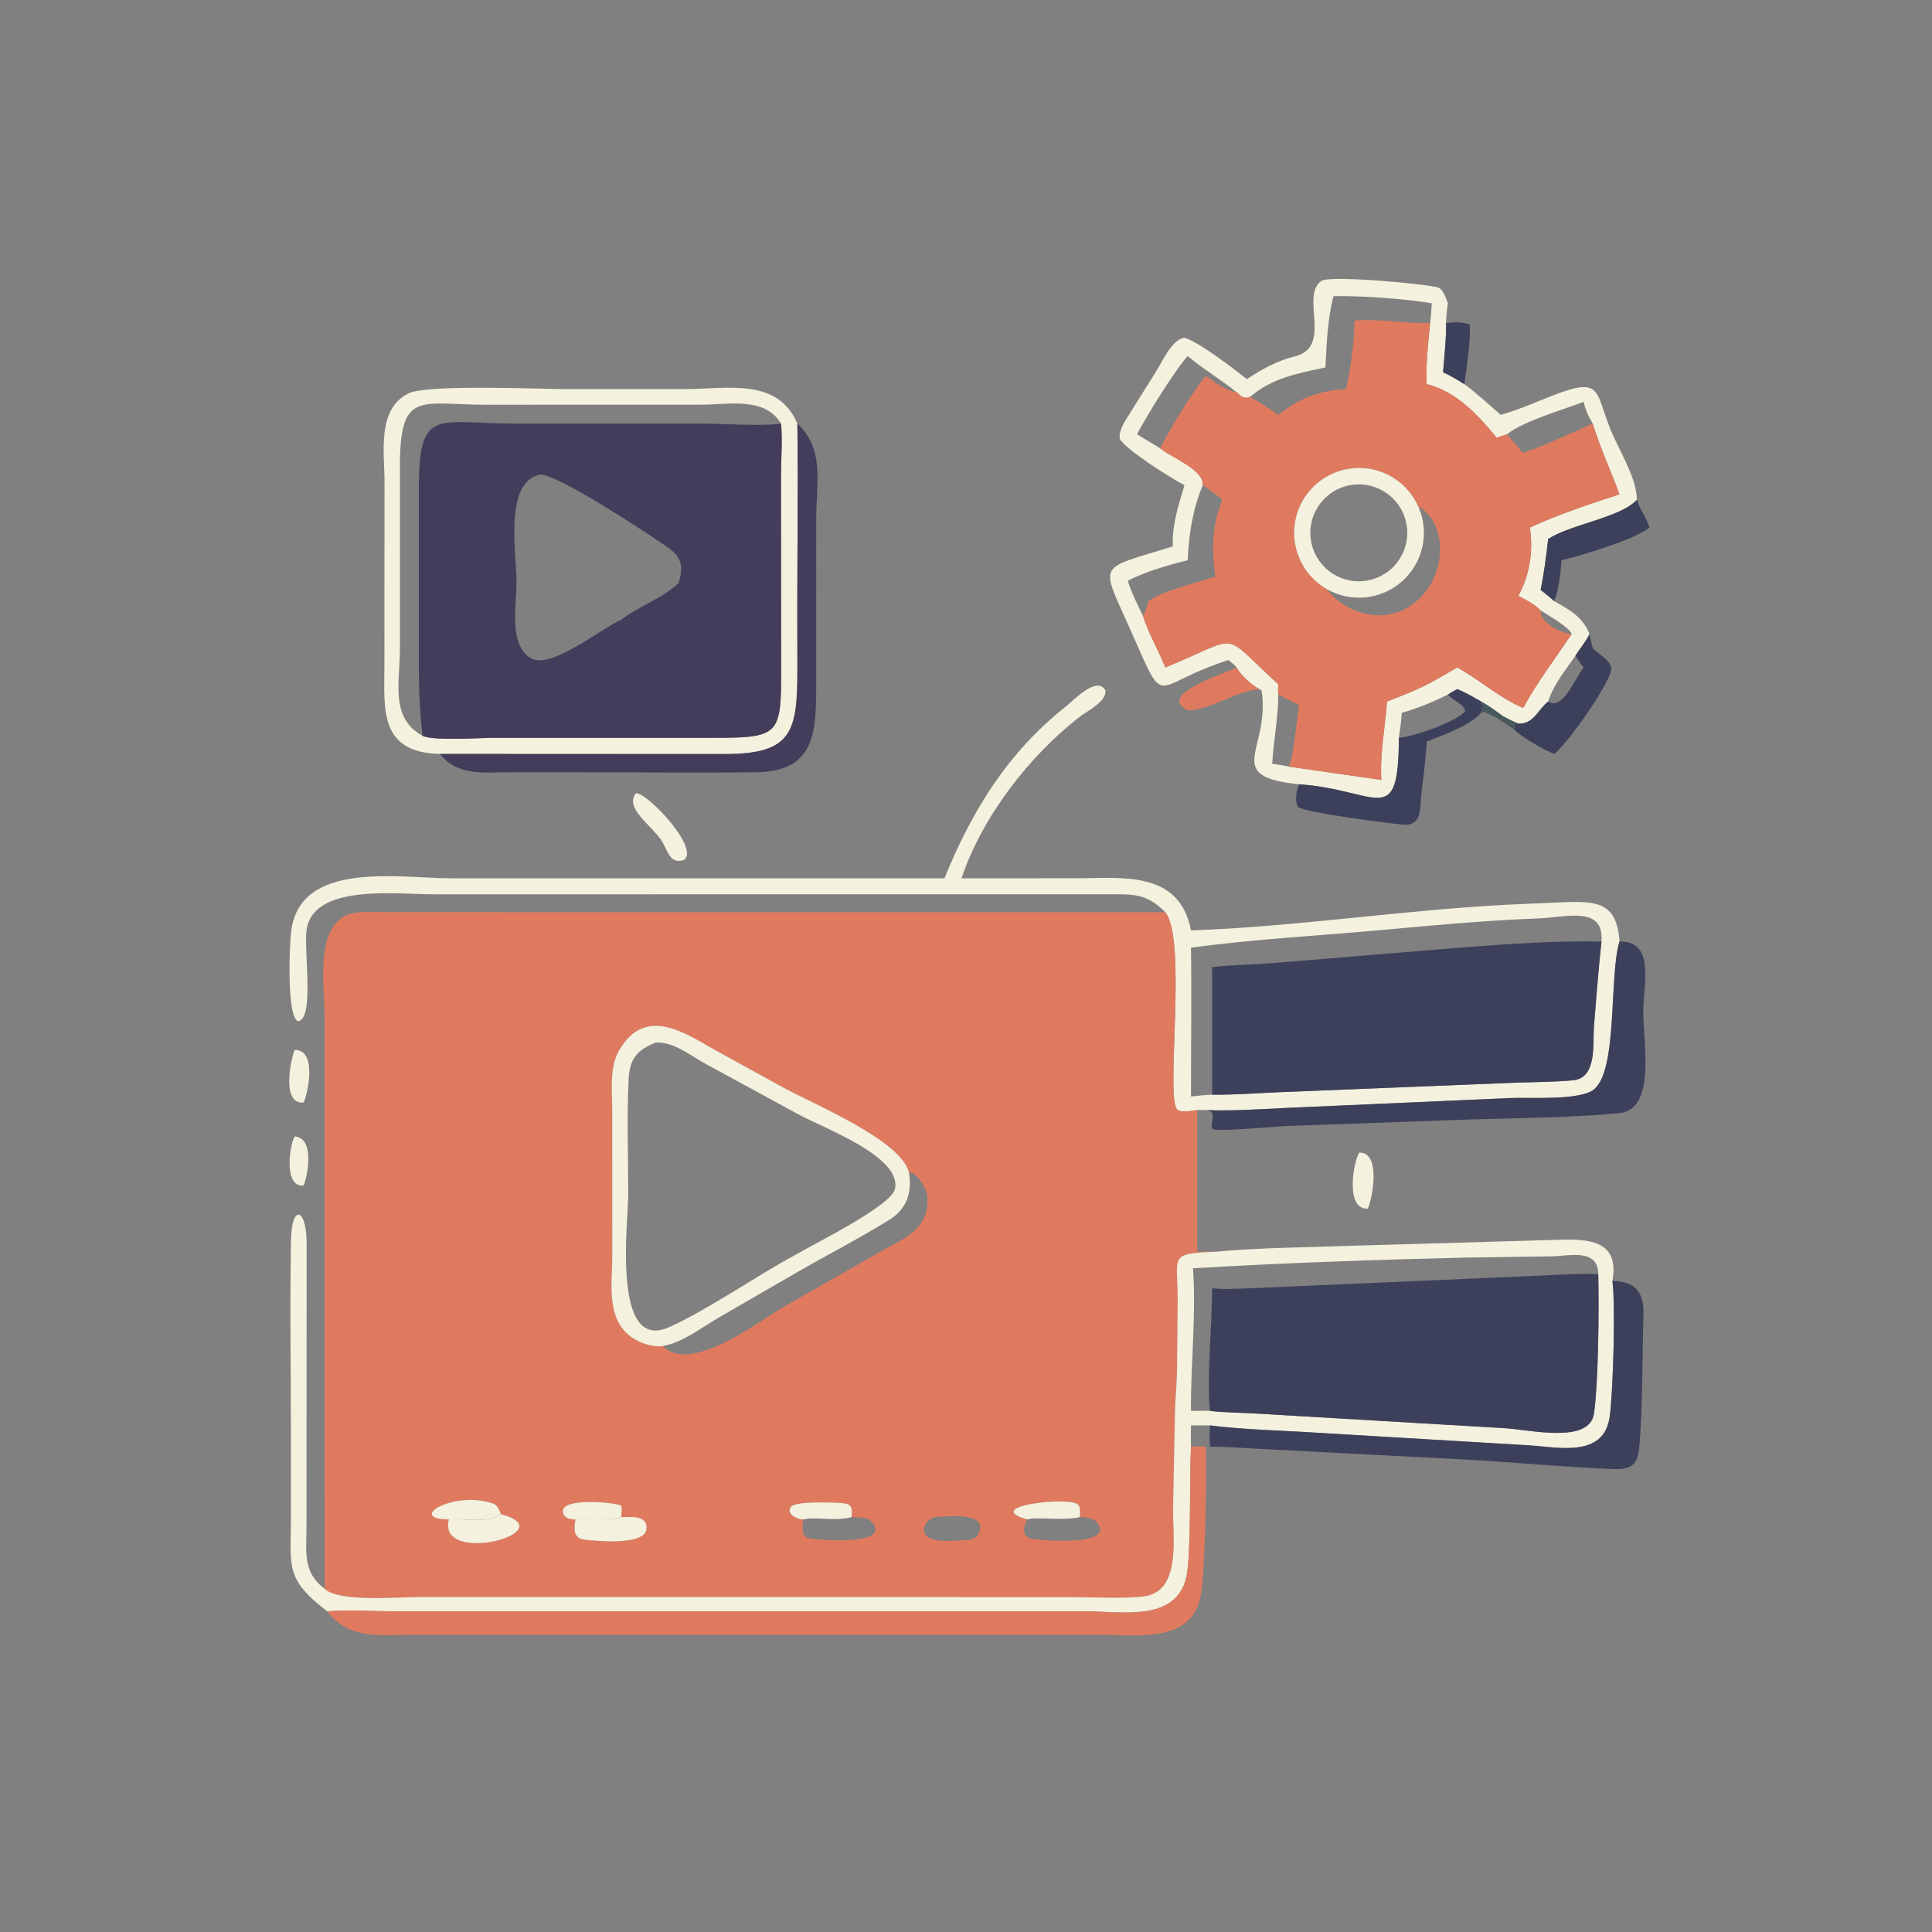 <?xml version="1.0" encoding="utf-8" ?>
<svg xmlns="http://www.w3.org/2000/svg" xmlns:xlink="http://www.w3.org/1999/xlink" width="1024" height="1024">
	<rect width="100%" height="100%" fill="#808080" stroke="none"/>
	<path fill="#F4F1DE" transform="scale(2 2)" d="M383.714 80.374C383.428 82.133 383.28 83.837 383.215 85.617C383.303 89.958 382.742 94.359 382.433 98.691C384.421 99.492 386.23 100.685 388.057 101.793C391.499 104.364 394.481 107.144 397.709 109.939L398.087 109.832C402.724 108.499 407.317 106.42 411.831 104.683C424.698 99.731 422.711 103.856 426.864 113.985C429.024 119.25 433.803 126.758 433.788 132.453C429.485 137.173 416.46 138.865 410.277 142.823C409.789 147.375 409.18 151.846 408.291 156.338C409.507 157.3 410.735 158.243 411.864 159.308C416.004 161.649 419.361 163.398 421.245 168.017C420.272 170.098 418.692 171.836 417.499 173.789C414.791 177.74 411.766 181.276 410.277 185.912C407.558 188.064 406.451 191.945 402.376 191.759C401.001 191.199 399.716 190.554 398.41 189.852C396.493 188.485 394.599 187.064 392.542 185.912C390.464 184.748 388.402 183.495 386.183 182.62C385.333 183.055 384.528 183.563 383.714 184.061C379.726 186.068 375.785 187.657 371.492 188.919C371.321 191.161 371.052 193.309 370.717 195.527C370.607 220.039 365.3 209.289 344.243 207.843C323.638 205.733 336.735 198.809 334.335 182.98L333.778 182.62C331.745 181.617 328.767 178.858 327.695 176.883C327.122 176.135 326.284 175.537 325.566 174.93C304.748 181.463 309.359 188.992 299.662 167.102C291.442 148.548 290.509 151.165 310.813 144.795C310.543 139.223 312.325 133.85 313.895 128.567C310.4 126.795 298.447 119.249 296.728 116.276C296.554 114.193 297.686 112.32 298.747 110.613L306.464 98.288C308.097 95.684 310.402 90.272 313.743 89.494C317.436 90.333 327.068 97.838 330.455 100.466C334.138 97.968 338.701 95.495 343.063 94.462C353.322 92.035 344.501 78.483 350.135 74.454C352.423 72.817 379.21 75.371 381.165 76.214C382.58 76.824 383.193 79.04 383.714 80.374ZM378.998 85.617C379.241 83.869 379.347 82.136 379.43 80.374C372.172 79.157 360.758 78.336 353.4 78.493C351.807 84.446 351.564 91.239 351.25 97.381C343.978 98.944 337.172 100.125 331.304 105.169C329.587 105.795 328.967 105.098 327.695 103.932C323.524 100.545 318.878 97.829 314.757 94.362C311.457 97.935 303.742 110.426 301.314 115.088C303.344 116.327 305.374 117.567 307.425 118.774L307.616 118.931C310.549 121.299 319.081 124.513 318.743 128.567C316.033 135.199 315.083 141.353 314.757 148.469C309.551 149.767 303.641 151.445 298.873 153.899C299.856 157.116 301.425 160.173 302.885 163.199C304.372 167.907 306.983 172.298 308.816 176.883C329.595 168.406 322.986 167.02 338.753 181.337C338.726 182.229 338.632 183.177 338.753 184.061C338.754 190.131 337.51 196.327 337.144 202.413C338.612 202.641 340.118 202.809 341.559 203.171L366.078 206.696C365.638 199.832 367.084 192.77 367.568 185.912C376.756 182.395 377.969 181.678 386.183 176.883C392.17 180.186 397.305 184.897 403.642 187.626C407.397 180.784 412.169 174.48 416.524 168.017C415.887 166.195 410.041 162.93 408.291 161.775C406.82 160.182 404.278 158.931 402.376 157.905C405.431 152.289 406.342 146.128 405.446 139.801C413.006 136.307 421.259 133.582 429.177 131.005C426.902 124.739 424.004 118.632 422.082 112.252C420.933 110.322 420.166 108.705 419.698 106.479C414.243 108.59 403.577 111.65 399.389 115.088L396.606 115.988C391.771 110.015 385.847 103.683 378.087 101.793C377.82 96.402 378.471 90.977 378.998 85.617Z"/>
	<path fill="#E07A5F" transform="scale(2 2)" d="M358.948 84.948L360.282 84.887C366.501 84.583 372.758 85.769 378.998 85.617C378.471 90.977 377.82 96.402 378.087 101.793C385.847 103.683 391.771 110.015 396.606 115.988L399.389 115.088C400.747 116.785 402.204 118.4 403.642 120.029C408.887 118.27 416.963 114.561 422.082 112.252C424.004 118.632 426.902 124.739 429.177 131.005C421.259 133.582 413.006 136.307 405.446 139.801C406.342 146.128 405.431 152.289 402.376 157.905C404.278 158.931 406.82 160.182 408.291 161.775C408.137 165.208 413.957 167.864 416.524 168.017C412.169 174.48 407.397 180.784 403.642 187.626C397.305 184.897 392.17 180.186 386.183 176.883C377.969 181.678 376.756 182.395 367.568 185.912C367.084 192.77 365.638 199.832 366.078 206.696L341.559 203.171C342.666 201.448 343.851 189.614 344.243 186.856C342.398 185.959 340.581 184.993 338.753 184.061C338.632 183.177 338.726 182.229 338.753 181.337C322.986 167.02 329.595 168.406 308.816 176.883C306.983 172.298 304.372 167.907 302.885 163.199C303.659 161.942 303.993 160.725 304.322 159.308C308.329 156.54 317.19 154.317 322.065 152.855C321.06 145.571 321.178 139.341 323.908 132.453C322.351 130.994 320.49 129.791 318.743 128.567C319.081 124.513 310.549 121.299 307.616 118.931L307.425 118.774C310.526 112.997 315.385 104.71 319.53 99.654C321.922 101.226 324.797 103.488 327.695 103.932C328.967 105.098 329.587 105.795 331.304 105.169C333.903 106.585 336.331 108.247 338.753 109.939C344.296 105.524 349.596 103.484 356.694 103.128C357.856 98.402 359.014 89.714 358.948 84.948ZM376.011 134.567C373.115 127.646 366.065 123.402 358.593 124.083C351.121 124.763 344.954 130.211 343.356 137.542C341.758 144.873 345.099 152.393 351.61 156.121C355.07 160.968 362.168 163.897 367.963 162.869C381.705 160.431 386.127 141.413 376.441 134.479L376.011 134.567Z"/>
	<path fill="#3D405B" transform="scale(2 2)" d="M383.215 85.617C385.519 85.367 387.222 85.269 389.476 85.986C389.792 90.399 388.688 97.252 388.057 101.793C386.23 100.685 384.421 99.492 382.433 98.691C382.742 94.359 383.303 89.958 383.215 85.617Z"/>
	<path fill="#F4F1DE" transform="scale(2 2)" d="M116.585 199.802C100.498 199.44 101.838 187.998 101.869 176.812L101.904 127.943C101.922 120.109 99.741 108.335 108.369 104.204C113.383 101.803 143.448 103.119 150.043 103.119L181.178 103.122C192.704 103.126 206.047 99.933 211.308 112.252C211.554 128.557 211.286 144.899 211.291 161.208L211.317 177.2C211.336 194.043 210.002 199.887 191.755 199.836L116.585 199.802ZM206.985 112.252C202.672 105.098 193.144 107.236 186.136 107.24L128.553 107.258C111.302 107.235 105.997 103.332 105.991 123.49L105.994 171.649C105.998 180.655 103.276 190.239 111.936 194.96C114.375 196.398 127.601 195.535 130.824 195.532L185.144 195.533C206.733 195.541 207.059 196.045 207.004 176.675L206.966 125.932C206.975 121.448 207.407 116.706 206.985 112.252Z"/>
	<path fill="#433D5B" transform="scale(2 2)" d="M111.936 194.96C111.278 188.125 110.998 183.694 110.998 176.608L110.994 130.719C110.877 107.608 115.243 112.227 136.245 112.246L185.894 112.246C192.05 112.249 200.894 113.001 206.709 112.288L206.985 112.252C207.407 116.706 206.975 121.448 206.966 125.932L207.004 176.675C207.059 196.045 206.733 195.541 185.144 195.533L130.824 195.532C127.601 195.535 114.375 196.398 111.936 194.96ZM142.984 125.786C133.51 128.005 136.88 146.48 136.882 154.514C136.884 160.156 134.767 170.767 140.554 174.367C145.772 177.614 158.495 167.096 164.58 164.254C169.134 160.762 176.052 158.258 179.852 154.493C181.29 149.682 180.429 147.397 176.489 144.711C171.498 141.31 147.562 125.397 142.984 125.786Z"/>
	<path fill="#433D5B" transform="scale(2 2)" d="M211.308 112.252C218.592 119.086 216.326 127.864 216.31 137.325L216.305 180.951C216.297 193.854 216.258 204.468 200.353 204.659C183.897 204.857 167.417 204.639 150.958 204.649L135.323 204.654C128.359 204.652 121.395 205.815 116.585 199.802L191.755 199.836C210.002 199.887 211.336 194.043 211.317 177.2L211.291 161.208C211.286 144.899 211.554 128.557 211.308 112.252Z"/>
	<path fill="#F4F1DE" transform="scale(2 2)" d="M351.61 156.121C345.099 152.393 341.758 144.873 343.356 137.542C344.954 130.211 351.121 124.763 358.593 124.083C366.065 123.402 373.115 127.646 376.011 134.567C378.854 141.361 377.053 149.212 371.534 154.087C366.014 158.963 358.001 159.781 351.61 156.121ZM358.567 128.459C351.476 129.311 346.443 135.784 347.365 142.865C348.287 149.947 354.809 154.916 361.882 153.924C368.856 152.947 373.741 146.534 372.832 139.55C371.923 132.567 365.559 127.619 358.567 128.459Z"/>
	<path fill="#3D405B" transform="scale(2 2)" d="M410.277 142.823C416.46 138.865 429.485 137.173 433.788 132.453C434.551 135.039 436.377 137.154 437.126 139.801C433.324 142.96 419.086 147.236 413.8 148.469C413.595 151.905 413.133 156.09 411.864 159.308C410.735 158.243 409.507 157.3 408.291 156.338C409.18 151.846 409.789 147.375 410.277 142.823Z"/>
	<path fill="#3D405B" transform="scale(2 2)" d="M421.245 168.017C421.409 169.271 421.768 170.494 422.082 171.718C423.445 173.323 426.897 174.923 426.985 177.186C427.115 180.548 415.131 197.542 411.864 199.802C409.38 198.859 402.737 195.072 401.159 193.215C401.435 192.832 401.431 192.431 401.417 191.985L402.376 191.759C406.451 191.945 407.558 188.064 410.277 185.912C414.166 188.34 417.07 180.205 419.698 176.883C418.839 175.904 418.175 174.893 417.499 173.789C418.692 171.836 420.272 170.098 421.245 168.017Z"/>
	<path fill="#E07A5F" transform="scale(2 2)" d="M333.778 182.62C327.791 183.093 320.39 188.248 314.781 188.266C306.025 184.098 325.379 178.215 327.353 177.082L327.695 176.883C328.767 178.858 331.745 181.617 333.778 182.62Z"/>
	<path fill="#F4F1DE" transform="scale(2 2)" d="M308.816 241.753C304.667 237.58 301.745 237.005 296.03 236.989L115.141 237.007C105.367 237.008 83.992 234.234 81.381 245.648C80.204 250.796 83.575 269.821 79.002 270.671C75.886 269.429 76.747 250.32 77.139 246.962C79.371 227.868 105.726 232.756 119.53 232.757L250.284 232.764C257.559 214.881 267.025 199.438 282.487 187.207C284.425 185.674 290.777 178.9 292.962 183.002C293.217 185.982 288.145 188.398 286.179 189.919C272.673 200.371 260.175 216.621 254.811 232.764L285.208 232.751C297.012 232.74 312.586 230.499 315.623 246.566C342.953 245.634 371.567 241.209 399.333 239.762L413.843 239.118C422.921 238.781 428.521 238.888 429.177 249.527C426.277 258.967 428.978 285.265 421.719 289.17C417.241 291.579 405.548 290.814 400.387 290.986L340.958 293.612C333.819 293.946 326.674 294.476 319.53 294.174L317.238 294.174C316.054 294.314 312.637 295.103 311.797 293.847C308.987 289.646 314.588 249 308.816 241.753ZM424.407 249.527C425.132 239.864 414.948 243.128 407.773 243.39C393.838 243.9 380.072 245.198 366.194 246.462C349.399 247.992 332.331 248.863 315.623 251.15C315.81 264.282 315.618 277.439 315.623 290.573C317.483 290.403 319.37 290.161 321.236 290.102C327.16 290.173 333.163 289.695 339.083 289.44L402.028 286.901C406.954 286.751 411.954 286.746 416.86 286.293C423.37 285.692 422.037 276.416 422.435 271.625C423.046 264.264 423.602 256.869 424.407 249.527Z"/>
	<path fill="#3D405B" transform="scale(2 2)" d="M383.714 184.061C384.528 183.563 385.333 183.055 386.183 182.62C388.402 183.495 390.464 184.748 392.542 185.912L392.502 186.477L393.105 186.774C392.952 187.489 392.529 188.191 392.542 188.919C389.298 192.421 382.558 194.775 378.087 196.536C377.866 201.167 377.215 205.778 376.689 210.382C376.279 213.972 376.964 219.036 371.762 218.533C367.629 218.134 346.514 215.468 343.984 213.871C343.035 212.013 343.581 209.706 344.243 207.843C365.3 209.289 370.607 220.039 370.717 195.527C374.858 195.186 386.288 191.147 388.32 188.393C387.886 186.486 384.929 185.621 383.714 184.061Z"/>
	<path fill="#47595B" transform="scale(2 2)" d="M392.542 185.912C394.599 187.064 396.493 188.485 398.41 189.852C399.716 190.554 401.001 191.199 402.376 191.759L401.417 191.985C401.431 192.431 401.435 192.832 401.159 193.215C399.985 192.511 398.85 191.687 397.709 190.928C396.295 189.952 394.732 189.239 393.135 188.62L392.542 188.919C392.529 188.191 392.952 187.489 393.105 186.774L392.502 186.477L392.542 185.912Z"/>
	<path fill="#F4F1DE" transform="scale(2 2)" d="M181.243 227.908C177.326 229.157 177.008 225.254 175.187 222.578C172.436 218.537 165.414 214.062 168.552 210.21C171.567 210.046 185.569 224.864 181.243 227.908Z"/>
	<path fill="#E07A5F" transform="scale(2 2)" d="M86.037 421.043L86.027 269.431C86.027 261.376 82.828 242.817 94.853 241.798C97.548 241.57 100.348 241.725 103.058 241.737L308.816 241.753C314.588 249 308.987 289.646 311.797 293.847C312.637 295.103 316.054 294.314 317.238 294.174L317.238 331.722C318.835 331.7 320.473 331.607 322.065 331.722C309.424 332.266 312.146 332.652 312.093 345.001L311.925 362.727C311.888 366.613 311.476 370.489 311.373 374.373L310.876 399.349C310.693 406.641 313.199 421.122 303.835 422.927C299.386 423.785 288.63 423.253 283.489 423.248L110.482 423.239C105.492 423.239 89.707 424.637 86.037 421.043ZM240.868 310.724C238.856 302.098 215.053 292.397 207.176 287.997L189.898 278.491C181.747 273.951 171.161 266.247 164.094 278.317C161.412 282.897 162.245 289.196 162.246 294.276L162.258 332.537C162.26 340.381 160.293 350.49 168.485 355.076C170.381 356.138 173.75 357.2 175.929 356.644L176.093 357.155C183.946 363.758 201.217 349.965 208.515 345.852L233.148 331.812C239.619 328.104 246.438 325.887 245.767 316.88C245.643 315.208 243.027 310.526 240.868 310.724ZM132.768 401.259C132.354 400.328 131.893 398.921 130.858 398.539C120.548 394.733 107.366 402.574 118.952 402.664C115.78 415.196 150.002 405.917 132.768 401.259ZM225.66 402.052C226.056 398.966 225.416 398.429 222.272 398.282C219.962 398.174 210.962 397.787 209.657 399.291C208.074 401.116 211.304 402.725 212.881 402.664C212.757 404.165 212.165 406.909 214.063 407.535C216.128 408.216 236.398 409.804 231.149 403.405C229.981 401.981 227.349 402.147 225.66 402.052ZM164.58 402.052C164.695 401.034 164.889 400.028 164.652 399.019C162.947 398.112 148.067 396.691 149.232 400.923C149.639 402.404 151.199 402.666 152.521 402.664C152.078 405.09 151.882 407.658 154.87 408.018C157.654 408.354 170.843 409.711 171.322 405.244C171.731 401.426 167.135 402.036 164.58 402.052ZM286.17 402.052C286.205 401.08 286.402 399.578 285.756 398.779C283.887 396.466 259.649 399.102 272.229 402.664C271.216 404.501 270.685 407.225 273.28 407.758C275.333 408.179 295.692 410.022 290.767 403.534C289.749 402.193 287.697 402.227 286.17 402.052ZM247.84 402.052C245.111 402.605 243.395 406.384 246.578 407.694C249.397 408.855 254.124 408.239 257.146 408.036C258.039 407.748 258.78 407.534 259.241 406.641C262.478 400.375 250.551 401.936 247.84 402.052Z"/>
	<path fill="#3D405B" transform="scale(2 2)" d="M321.236 256.288C326.568 255.707 331.993 255.628 337.344 255.224L388.478 250.997C400.427 250.116 412.415 249.269 424.407 249.527C423.602 256.869 423.046 264.264 422.435 271.625C422.037 276.416 423.37 285.692 416.86 286.293C411.954 286.746 406.954 286.751 402.028 286.901L339.083 289.44C333.163 289.695 327.16 290.173 321.236 290.102L321.236 256.288Z"/>
	<path fill="#3D405B" transform="scale(2 2)" d="M319.53 294.174C326.674 294.476 333.819 293.946 340.958 293.612L400.387 290.986C405.548 290.814 417.241 291.579 421.719 289.17C428.978 285.265 426.277 258.967 429.177 249.527C438.714 249.31 435.511 260.75 435.479 268.099C435.444 276.317 438.985 294.061 429.082 294.999C415.999 296.237 402.66 296.273 389.522 296.671L341.499 298.392C337.829 298.501 324.19 299.817 321.88 299.349C319.677 298.902 323.435 294.418 319.53 294.174Z"/>
	<path fill="#F4F1DE" transform="scale(2 2)" d="M175.929 356.644C173.75 357.2 170.381 356.138 168.485 355.076C160.293 350.49 162.26 340.381 162.258 332.537L162.246 294.276C162.245 289.196 161.412 282.897 164.094 278.317C171.161 266.247 181.747 273.951 189.898 278.491L207.176 287.997C215.053 292.397 238.856 302.098 240.868 310.724C241.781 316.173 240.258 320.416 235.642 323.286C227.446 328.381 218.748 332.784 210.403 337.644L190.15 349.367C185.8 351.89 180.976 355.714 175.929 356.644ZM173.817 276.285C168.717 278.254 166.851 280.753 166.595 285.987C166.098 296.144 166.488 306.495 166.488 316.669C166.489 323.79 162.025 358.587 177.335 351.708C187.581 347.105 200.239 338.262 210.591 332.651C215.626 329.691 236.132 319.594 237.16 315.147C239.156 306.515 218.153 298.93 211.559 295.297L187.167 282.034C183.067 279.814 178.676 276.069 173.817 276.285Z"/>
	<path fill="#F4F1DE" transform="scale(2 2)" d="M80.419 292.199C74.132 292.687 77.462 279.126 78.122 278.241C84.502 278.218 81.181 291.275 80.419 292.199Z"/>
	<path fill="#F4F1DE" transform="scale(2 2)" d="M80.419 314.18C74.953 314.715 76.854 302.902 78.122 301.17C84.036 301.717 80.992 313.547 80.419 314.18Z"/>
	<path fill="#F4F1DE" transform="scale(2 2)" d="M362.442 320.313C356.142 320.498 358.936 306.936 360.246 305.451C366.315 305.325 363.475 318.672 362.442 320.313Z"/>
	<path fill="#F4F1DE" transform="scale(2 2)" d="M322.065 331.722C334.419 330.59 346.997 330.564 359.39 330.109L409.689 328.653C418.128 328.493 429.594 326.961 427.306 339.494C428.158 345.695 427.502 368.726 426.594 375.39C425.069 386.58 412.698 383.448 404.781 383.006L345.479 379.482C337.253 379.009 328.853 378.786 320.68 377.753L315.623 377.753C315.586 379.625 315.586 381.489 315.623 383.361C315.213 390.763 315.697 412.386 314.379 418.022C311.594 429.927 297.071 427.031 288.025 427.03L104.19 427.017C98.451 427.013 92.426 426.577 86.727 427.023C75.415 418.392 77.097 415.105 77.101 402.461L77.101 381.102C77.1 363.553 76.784 345.939 77.129 328.397C77.312 319.055 81.288 320.052 81.256 329.692L81.228 404.949C81.204 411.234 80.236 416.517 85.752 420.824L86.037 421.043C89.707 424.637 105.492 423.239 110.482 423.239L283.489 423.248C288.63 423.253 299.386 423.785 303.835 422.927C313.199 421.122 310.693 406.641 310.876 399.349L311.373 374.373C311.476 370.489 311.888 366.613 311.925 362.727L312.093 345.001C312.146 332.652 309.424 332.266 322.065 331.722ZM423.554 337.68C423.559 330.732 415.788 332.875 411.232 332.937L388.16 333.278C364.194 333.862 340.074 334.679 316.154 336.112C317.04 348.604 315.517 361.401 315.623 373.91C317.298 373.907 319.009 373.829 320.68 373.91C324.538 374.363 328.533 374.341 332.417 374.581L398.475 378.467C405.392 378.828 421.33 382.813 422.441 374.502C423.63 365.598 423.76 346.781 423.554 337.68Z"/>
	<path fill="#3D405B" transform="scale(2 2)" d="M321.236 341.403C324.535 341.753 327.906 341.523 331.216 341.407L410.772 337.928C415.012 337.754 419.316 337.407 423.554 337.68C423.76 346.781 423.63 365.598 422.441 374.502C421.33 382.813 405.392 378.828 398.475 378.467L332.417 374.581C328.533 374.341 324.538 374.363 320.68 373.91C319.7 366.277 321.248 350.456 321.236 341.403Z"/>
	<path fill="#3D405B" transform="scale(2 2)" d="M427.306 339.494C433.236 339.446 435.739 342.481 435.541 348.377C435.174 359.333 435.416 373.655 434.343 384.128C433.894 388.514 431.743 389.481 427.449 389.312C414.947 388.817 402.442 387.615 389.953 386.887L333.121 383.924C328.983 383.713 324.822 383.381 320.68 383.361C320.527 381.457 320.467 379.658 320.68 377.753C328.853 378.786 337.253 379.009 345.479 379.482L404.781 383.006C412.698 383.448 425.069 386.58 426.594 375.39C427.502 368.726 428.158 345.695 427.306 339.494Z"/>
	<path fill="#E07A5F" transform="scale(2 2)" d="M315.623 383.361C316.916 383.359 318.239 383.304 319.53 383.361C319.833 389.454 319.457 417.645 318.089 423.502C315.307 435.406 301.425 433.263 292.332 433.254L109.461 433.242C100.986 433.252 92.496 434.632 86.727 427.023C92.426 426.577 98.451 427.013 104.19 427.017L288.025 427.03C297.071 427.031 311.594 429.927 314.379 418.022C315.697 412.386 315.213 390.763 315.623 383.361Z"/>
	<path fill="#F4F1DE" transform="scale(2 2)" d="M118.952 402.664C107.366 402.574 120.548 394.733 130.858 398.539C131.893 398.921 132.354 400.328 132.768 401.259C129.475 403.823 122.989 402.315 118.952 402.664Z"/>
	<path fill="#F4F1DE" transform="scale(2 2)" d="M164.58 402.052C160.612 403.073 156.562 402.428 152.521 402.664C151.199 402.666 149.639 402.404 149.232 400.923C148.067 396.691 162.947 398.112 164.652 399.019C164.889 400.028 164.695 401.034 164.58 402.052Z"/>
	<path fill="#F4F1DE" transform="scale(2 2)" d="M225.66 402.052C221.024 403.288 216.356 401.858 212.881 402.664C211.304 402.725 208.074 401.116 209.657 399.291C210.962 397.787 219.962 398.174 222.272 398.282C225.416 398.429 226.056 398.966 225.66 402.052Z"/>
	<path fill="#F4F1DE" transform="scale(2 2)" d="M286.17 402.052C281.578 403.131 274.927 401.871 272.229 402.664C259.649 399.102 283.887 396.466 285.756 398.779C286.402 399.578 286.205 401.08 286.17 402.052Z"/>
	<path fill="#F4F1DE" transform="scale(2 2)" d="M132.768 401.259C150.002 405.917 115.78 415.196 118.952 402.664C122.989 402.315 129.475 403.823 132.768 401.259Z"/>
	<path fill="#F4F1DE" transform="scale(2 2)" d="M152.521 402.664C156.562 402.428 160.612 403.073 164.58 402.052C167.135 402.036 171.731 401.426 171.322 405.244C170.843 409.711 157.654 408.354 154.87 408.018C151.882 407.658 152.078 405.09 152.521 402.664Z"/>
</svg>
